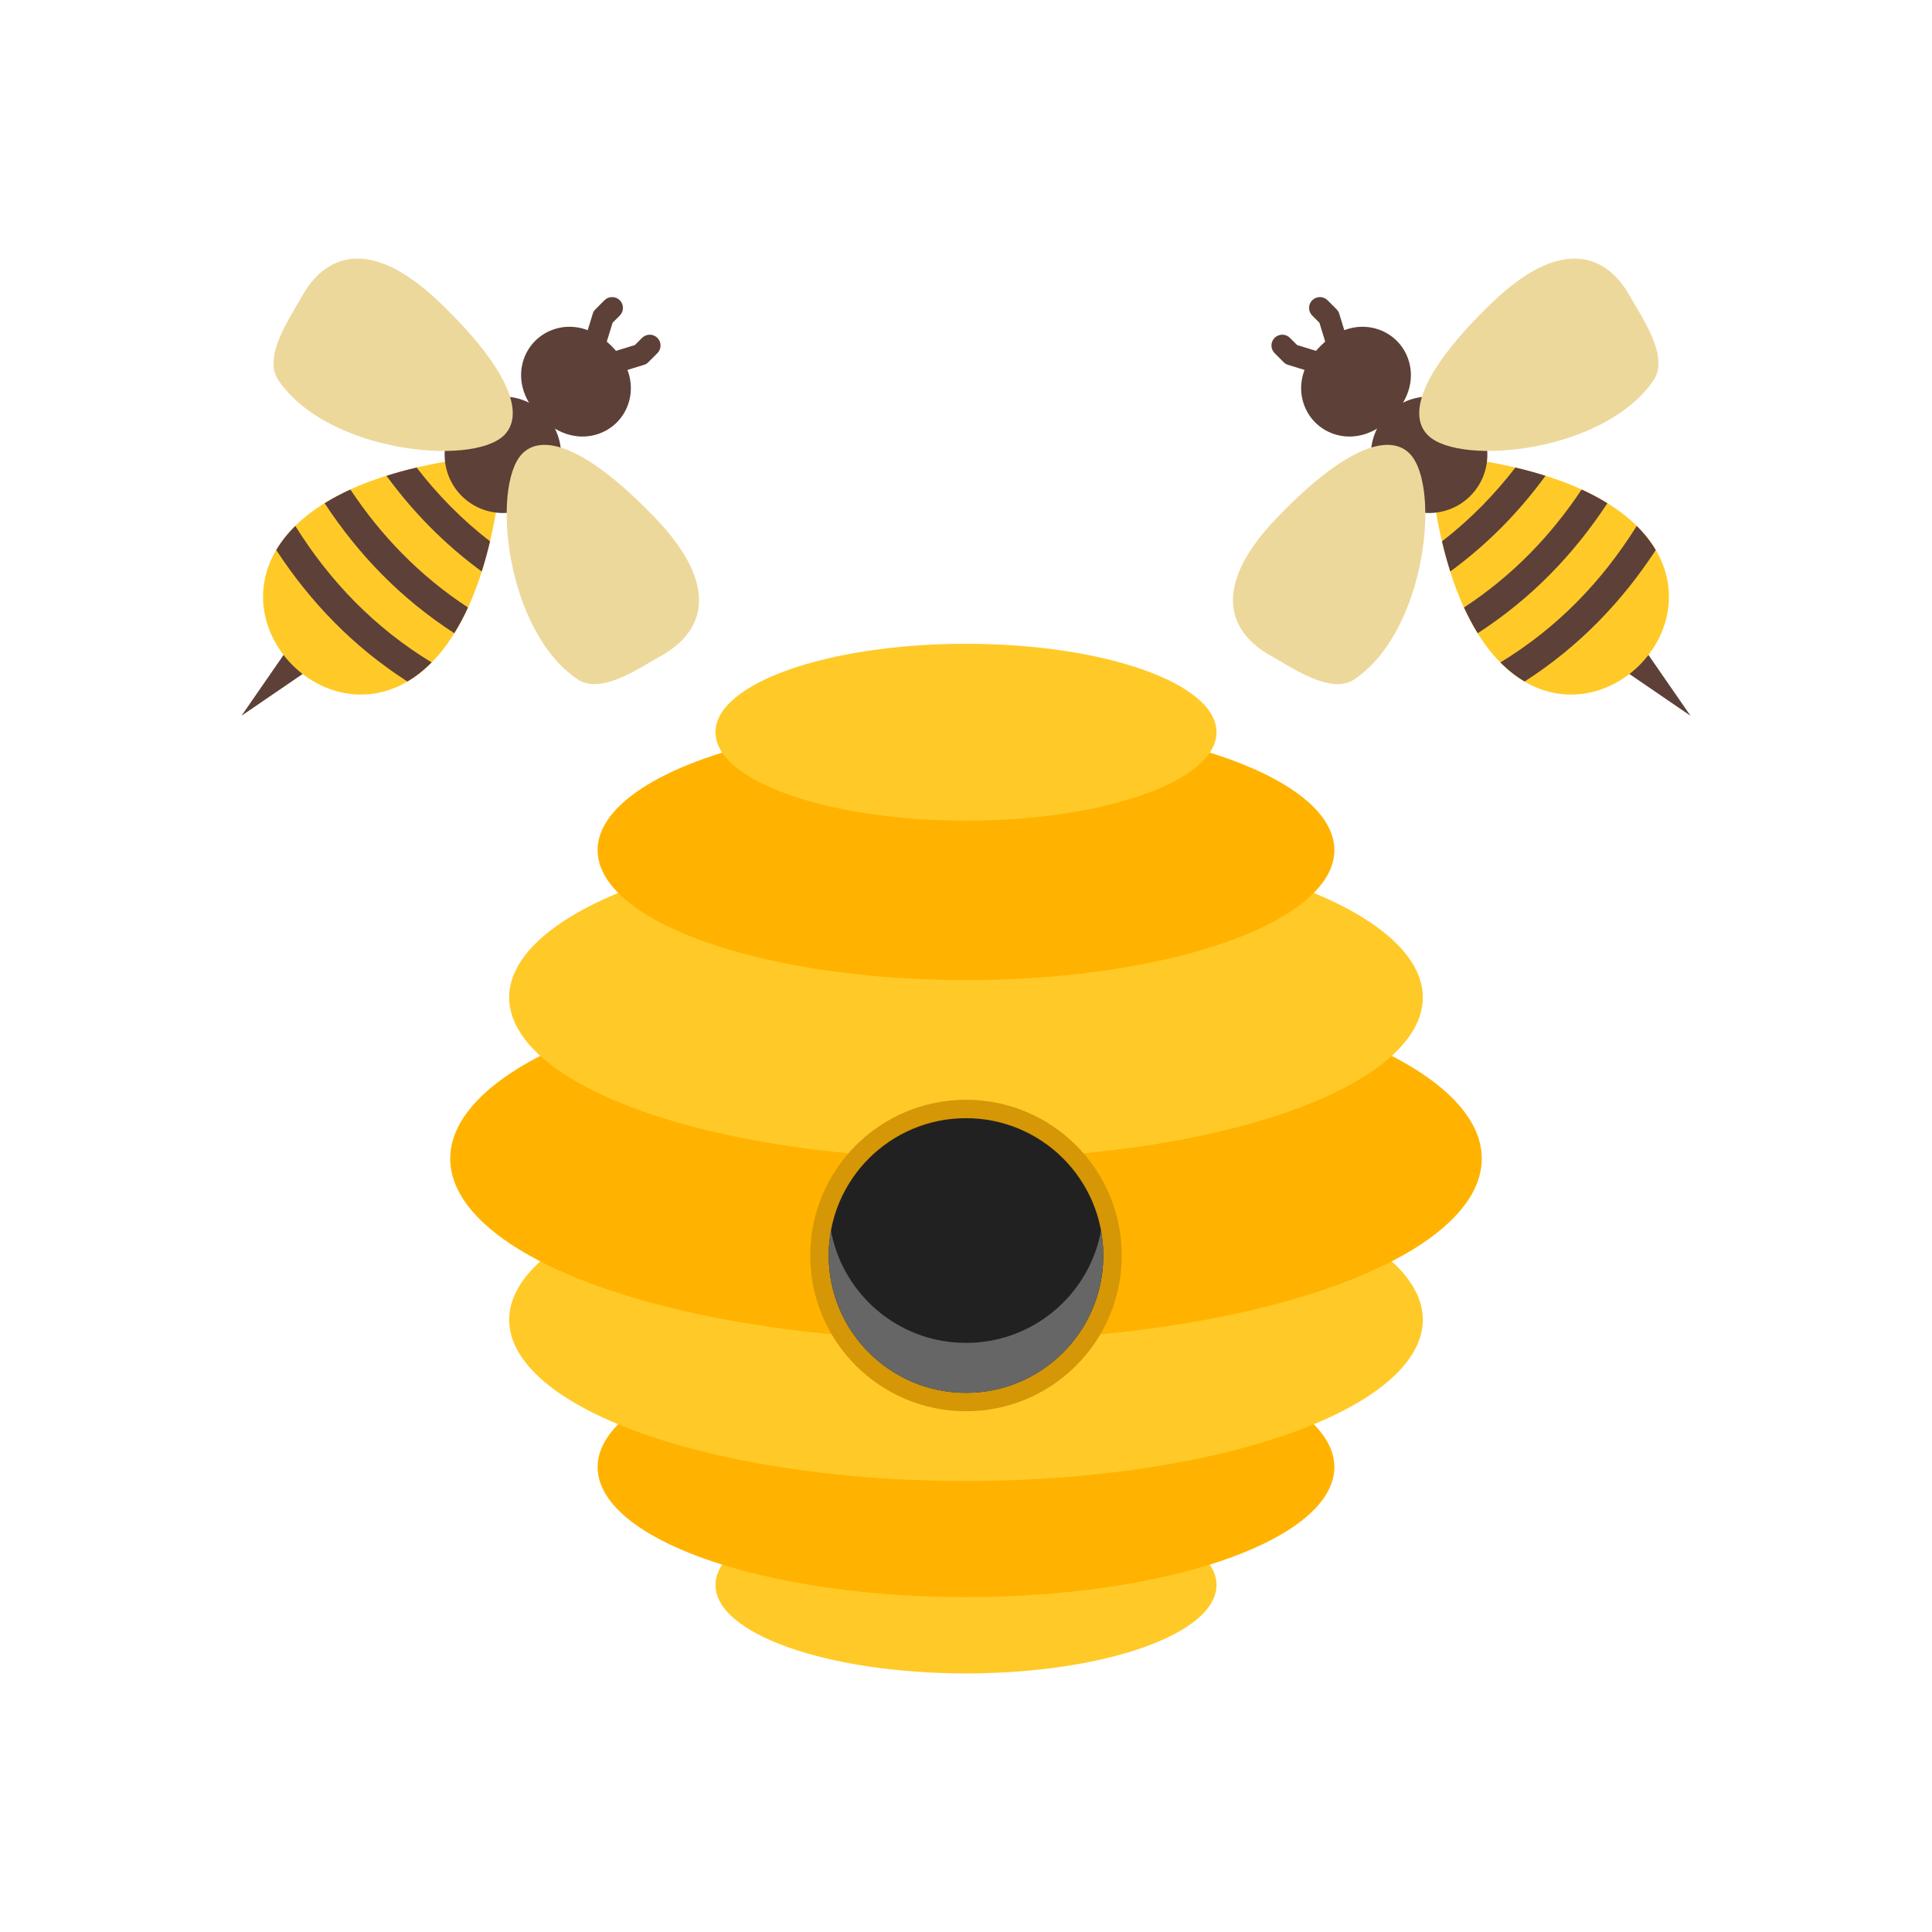 <?xml version="1.0" encoding="UTF-8"?>
<!DOCTYPE svg PUBLIC "-//W3C//DTD SVG 1.1//EN" "http://www.w3.org/Graphics/SVG/1.1/DTD/svg11.dtd">
<!-- Creator: CorelDRAW -->
<svg xmlns="http://www.w3.org/2000/svg" xml:space="preserve" width="2048px" height="2048px" style="shape-rendering:geometricPrecision; text-rendering:geometricPrecision; image-rendering:optimizeQuality; fill-rule:evenodd; clip-rule:evenodd"
viewBox="0 0 2048 2048"
 xmlns:xlink="http://www.w3.org/1999/xlink">
 <defs>
  <style type="text/css">
   <![CDATA[
    .fil10 {fill:none}
    .fil8 {fill:none;fill-rule:nonzero}
    .fil3 {fill:#212121}
    .fil5 {fill:#5D4037}
    .fil4 {fill:#666666}
    .fil2 {fill:#D59706}
    .fil1 {fill:#FFB300}
    .fil0 {fill:#FFCA28}
    .fil7 {fill:#424242;fill-rule:nonzero}
    .fil6 {fill:#5D4037;fill-rule:nonzero}
    .fil9 {fill:#EDD89B;fill-rule:nonzero}
   ]]>
  </style>
 </defs>
 <g id="Layer_x0020_1">
  <g id="_458637024">
   <g>
    <g>
     <ellipse id="_458639472" class="fil0" cx="1024" cy="1680.17" rx="265.548" ry="93.723"/>
     <ellipse id="_458639712" class="fil1" cx="1024" cy="1555.21" rx="390.512" ry="137.828"/>
     <ellipse id="_458639832" class="fil0" cx="1024" cy="1399" rx="484.235" ry="170.907"/>
     <ellipse id="_458639664" class="fil1" cx="1024" cy="1228.17" rx="546.717" ry="192.959"/>
     <ellipse id="_458639976" class="fil0" cx="1024" cy="1057.33" rx="484.235" ry="170.907"/>
     <g>
      <ellipse id="_458639784" class="fil1" cx="1024" cy="901.129" rx="390.512" ry="137.828"/>
      <ellipse id="_458638920" class="fil0" cx="1024" cy="776.164" rx="265.548" ry="93.723"/>
     </g>
    </g>
    <path id="_458638632" class="fil2" d="M1024 1495.99c-91.18,0 -165.106,-73.926 -165.106,-165.106 0,-91.179 73.926,-165.105 165.106,-165.105 91.179,0 165.105,73.926 165.105,165.105 0,91.18 -73.926,165.106 -165.105,165.106z"/>
    <ellipse id="_458639184" class="fil3" cx="1024" cy="1330.88" rx="145.568" ry="145.568"/>
    <path id="_458638680" class="fil4" d="M914.25 1426.52c26.686,30.6 65.959,49.936 109.75,49.936 46.552,0 87.999,-21.852 114.646,-55.857 0.474,-0.605 0.943,-1.212 1.406,-1.824 18.524,-24.422 29.516,-54.872 29.516,-87.888 0,-9.038 -0.823,-17.883 -2.4,-26.466 -9.913,53.972 -49.594,97.527 -101.393,113.019 -5.002,1.495 -10.117,2.73 -15.329,3.686 -8.575,1.574 -17.414,2.396 -26.445,2.396 -11.196,0 -22.096,-1.264 -32.565,-3.657 -0.795,-0.182 -1.587,-0.37 -2.379,-0.565 -55.118,-13.58 -97.879,-58.56 -108.224,-114.88 -1.577,8.583 -2.4,17.428 -2.4,26.466 0,30.798 9.565,59.362 25.884,82.885 3.078,4.435 6.396,8.691 9.934,12.748z"/>
   </g>
   <g>
    <g>
     <polygon id="_458639040" class="fil5" points="1707.01,700.633 1733.5,674.145 1792,758.735 "/>
     <path id="_458638008" class="fil0" d="M1514.36 481.493c47.426,548.785 548.785,47.426 0,0z"/>
     <g>
      <path id="_458638296" class="fil5" d="M1590.49 702.19c8.302,8.398 16.915,15.092 25.689,20.233 28.801,-18.517 54.614,-39.644 77.76,-63.098 22.938,-23.243 43.239,-48.748 61.219,-76.241 -5.143,-8.725 -11.82,-17.296 -20.187,-25.551 -18.23,29.146 -39.059,55.968 -62.884,80.111 -24,24.32 -51.063,45.954 -81.597,64.546z"/>
      <path id="_458638560" class="fil5" d="M1551.9 643.958c4.58,10.008 9.446,19.062 14.537,27.267 28.446,-18.38 53.967,-39.314 76.876,-62.528 22.664,-22.968 42.755,-48.142 60.574,-75.261 -8.215,-5.085 -17.276,-9.946 -27.293,-14.518 -16.326,24.534 -34.619,47.309 -55.134,68.097 -20.798,21.076 -43.897,40.134 -69.56,56.943z"/>
      <path id="_458638512" class="fil5" d="M1528.57 573.873c2.669,11.342 5.619,21.93 8.778,31.917 19.963,-14.583 38.367,-30.527 55.336,-47.722 16.538,-16.758 31.706,-34.691 45.62,-53.698 -9.993,-3.151 -20.568,-6.099 -31.913,-8.761 -11.044,14.316 -22.877,27.927 -35.558,40.778 -13.147,13.32 -27.211,25.835 -42.262,37.487z"/>
     </g>
     <path id="_458638488" class="fil6" d="M1471.28 438.417c12.052,-12.052 27.85,-18.079 43.649,-18.079 15.8,0 31.598,6.027 43.65,18.079 12.053,12.052 18.079,27.852 18.079,43.65 0,15.798 -6.026,31.597 -18.079,43.65 -12.052,12.052 -27.852,18.078 -43.65,18.078 -15.798,0 -31.597,-6.026 -43.65,-18.078 -12.052,-12.053 -18.079,-27.852 -18.078,-43.65 0,-15.798 6.026,-31.597 18.079,-43.65z"/>
     <path id="_458638224" class="fil7" d="M1453.91 370.848c-10.702,-3.755 -24.669,-1.084 -37.971,12.219 -13.303,13.303 -15.973,27.269 -12.219,37.972 1.391,3.965 3.703,7.565 6.698,10.56 2.995,2.995 6.595,5.307 10.56,6.698 10.703,3.755 24.67,1.084 37.972,-12.219 13.303,-13.303 15.973,-27.269 12.217,-37.972 -1.39,-3.965 -3.702,-7.565 -6.698,-10.56 -2.995,-2.995 -6.594,-5.307 -10.56,-6.698z"/>
     <path id="_458638344" class="fil6" d="M1399.71 366.846c20.428,-20.428 43.404,-23.993 61.797,-17.541 7.349,2.578 13.88,6.724 19.178,12.02 5.296,5.297 9.442,11.829 12.02,19.178 6.452,18.392 2.888,41.367 -17.541,61.795 -20.428,20.428 -43.403,23.993 -61.795,17.541 -7.35,-2.578 -13.882,-6.724 -19.178,-12.02 -5.297,-5.296 -9.443,-11.829 -12.02,-19.178 -6.454,-18.392 -2.889,-41.367 17.539,-61.795z"/>
     <line id="_458637960" class="fil8" x1="1461.37" y1="601.352" x2="1461.37" y2= "601.352" />
     <line id="_458638128" class="fil8" x1="1481.39" y1="612.376" x2="1481.39" y2= "612.376" />
     <path id="_458638368" class="fil6" d="M1367.37 358.148c-4.479,-4.479 -11.741,-4.479 -16.22,0 -4.48,4.479 -4.48,11.741 0,16.22l9.604 9.605c1.573,1.573 3.49,2.593 5.507,3.06l29.186 8.954c6.035,1.872 12.447,-1.505 14.319,-7.54 1.873,-6.035 -1.504,-12.447 -7.539,-14.319l-27.23 -8.354 -7.626 -7.626z"/>
     <path id="_458637288" class="fil6" d="M1407.24 318.286c-4.479,-4.479 -11.741,-4.479 -16.22,0 -4.48,4.479 -4.48,11.741 0,16.221l7.626 7.626 8.353 27.229c1.872,6.037 8.283,9.412 14.32,7.54 6.035,-1.872 9.411,-8.283 7.539,-14.319l-8.953 -29.186c-0.468,-2.019 -1.488,-3.935 -3.061,-5.507l-9.604 -9.605z"/>
     <path id="_458637672" class="fil9" d="M1753.1 402.676c16.833,-25.084 -13.609,-67.56 -24.604,-87.534 -6.446,-11.712 -13.677,-20.602 -21.509,-27.061 -19.701,-16.25 -42.104,-17.172 -64.997,-8.674 -20.746,7.698 -41.75,23.438 -61.11,42.131 -77.78,75.096 -88.138,120.236 -66.635,140.412 34.678,32.541 187.593,17.116 238.856,-59.274z"/>
     <path id="_458637744" class="fil9" d="M1435.54 720.233c-25.085,16.833 -67.561,-13.609 -87.535,-24.604 -11.711,-6.446 -20.601,-13.677 -27.061,-21.509 -16.25,-19.701 -17.171,-42.104 -8.674,-64.997 7.7,-20.746 23.439,-41.75 42.131,-61.11 75.096,-77.78 120.236,-88.139 140.412,-66.637 32.541,34.68 17.118,187.595 -59.273,238.857z"/>
    </g>
    <g>
     <polygon id="_458637504" class="fil5" points="340.988,700.633 314.502,674.145 255.999,758.735 "/>
     <path id="_458637432" class="fil0" d="M533.64 481.493c-47.426,548.785 -548.785,47.426 0,0z"/>
     <g>
      <path id="_458637480" class="fil5" d="M457.512 702.19c-8.302,8.398 -16.915,15.092 -25.689,20.233 -28.801,-18.517 -54.614,-39.644 -77.76,-63.098 -22.938,-23.243 -43.239,-48.748 -61.219,-76.241 5.143,-8.725 11.82,-17.296 20.187,-25.551 18.23,29.146 39.059,55.968 62.884,80.111 24,24.32 51.063,45.954 81.597,64.546z"/>
      <path id="_458637336" class="fil5" d="M496.104 643.958c-4.58,10.008 -9.446,19.062 -14.537,27.267 -28.446,-18.38 -53.967,-39.314 -76.876,-62.528 -22.664,-22.968 -42.755,-48.142 -60.574,-75.261 8.215,-5.085 17.276,-9.946 27.293,-14.518 16.326,24.534 34.619,47.309 55.134,68.097 20.798,21.076 43.897,40.134 69.56,56.943z"/>
      <path id="_458637168" class="fil5" d="M519.434 573.873c-2.669,11.342 -5.619,21.93 -8.778,31.917 -19.963,-14.583 -38.367,-30.527 -55.336,-47.722 -16.538,-16.758 -31.706,-34.691 -45.62,-53.698 9.993,-3.151 20.568,-6.099 31.913,-8.761 11.044,14.316 22.877,27.927 35.558,40.778 13.147,13.32 27.211,25.835 42.262,37.487z"/>
     </g>
     <path id="_458637768" class="fil6" d="M576.715 438.417c-12.052,-12.052 -27.85,-18.079 -43.649,-18.079 -15.8,0 -31.598,6.027 -43.65,18.079 -12.053,12.052 -18.079,27.852 -18.079,43.65 0,15.798 6.026,31.597 18.079,43.65 12.052,12.052 27.852,18.078 43.65,18.078 15.798,0 31.597,-6.026 43.65,-18.078 12.052,-12.053 18.079,-27.852 18.078,-43.65 0,-15.798 -6.026,-31.597 -18.079,-43.65z"/>
     <path id="_458637072" class="fil7" d="M594.095 370.848c10.702,-3.755 24.669,-1.084 37.971,12.219 13.303,13.303 15.973,27.269 12.219,37.972 -1.391,3.965 -3.703,7.565 -6.698,10.56 -2.995,2.995 -6.595,5.307 -10.56,6.698 -10.703,3.755 -24.67,1.084 -37.972,-12.219 -13.303,-13.303 -15.973,-27.269 -12.217,-37.972 1.39,-3.965 3.702,-7.565 6.698,-10.56 2.995,-2.995 6.594,-5.307 10.56,-6.698z"/>
     <path id="_458636712" class="fil6" d="M648.288 366.846c-20.428,-20.428 -43.404,-23.993 -61.797,-17.541 -7.349,2.578 -13.88,6.724 -19.178,12.02 -5.296,5.297 -9.442,11.829 -12.02,19.178 -6.452,18.392 -2.888,41.367 17.541,61.795 20.428,20.428 43.403,23.993 61.795,17.541 7.35,-2.578 13.882,-6.724 19.178,-12.02 5.297,-5.296 9.443,-11.829 12.02,-19.178 6.454,-18.392 2.889,-41.367 -17.539,-61.795z"/>
     <line id="_458636544" class="fil8" x1="586.63" y1="601.352" x2="586.63" y2= "601.352" />
     <line id="_458636592" class="fil8" x1="566.609" y1="612.376" x2="566.609" y2= "612.376" />
     <path id="_458636832" class="fil6" d="M680.626 358.148c4.479,-4.479 11.741,-4.479 16.22,0 4.48,4.479 4.48,11.741 0,16.22l-9.604 9.605c-1.573,1.573 -3.49,2.593 -5.507,3.06l-29.186 8.954c-6.035,1.872 -12.447,-1.505 -14.319,-7.54 -1.873,-6.035 1.504,-12.447 7.539,-14.319l27.23 -8.354 7.626 -7.626z"/>
     <path id="_458636376" class="fil6" d="M640.764 318.286c4.479,-4.479 11.741,-4.479 16.22,0 4.48,4.479 4.48,11.741 0,16.221l-7.626 7.626 -8.353 27.229c-1.872,6.037 -8.283,9.412 -14.32,7.54 -6.035,-1.872 -9.411,-8.283 -7.539,-14.319l8.953 -29.186c0.468,-2.019 1.488,-3.935 3.061,-5.507l9.604 -9.605z"/>
     <path id="_458636856" class="fil9" d="M294.9 402.676c-16.833,-25.084 13.609,-67.56 24.604,-87.534 6.446,-11.712 13.677,-20.602 21.509,-27.061 19.701,-16.25 42.104,-17.172 64.997,-8.674 20.746,7.698 41.75,23.438 61.11,42.131 77.78,75.096 88.138,120.236 66.635,140.412 -34.678,32.541 -187.593,17.116 -238.856,-59.274z"/>
     <path id="_458636520" class="fil9" d="M612.456 720.233c25.085,16.833 67.561,-13.609 87.535,-24.604 11.711,-6.446 20.601,-13.677 27.061,-21.509 16.25,-19.701 17.171,-42.104 8.674,-64.997 -7.7,-20.746 -23.439,-41.75 -42.131,-61.11 -75.096,-77.78 -120.236,-88.139 -140.412,-66.637 -32.541,34.68 -17.118,187.595 59.273,238.857z"/>
    </g>
   </g>
  </g>
 </g>
 <rect class="fil10" width="2048" height="2048"/>
</svg>
